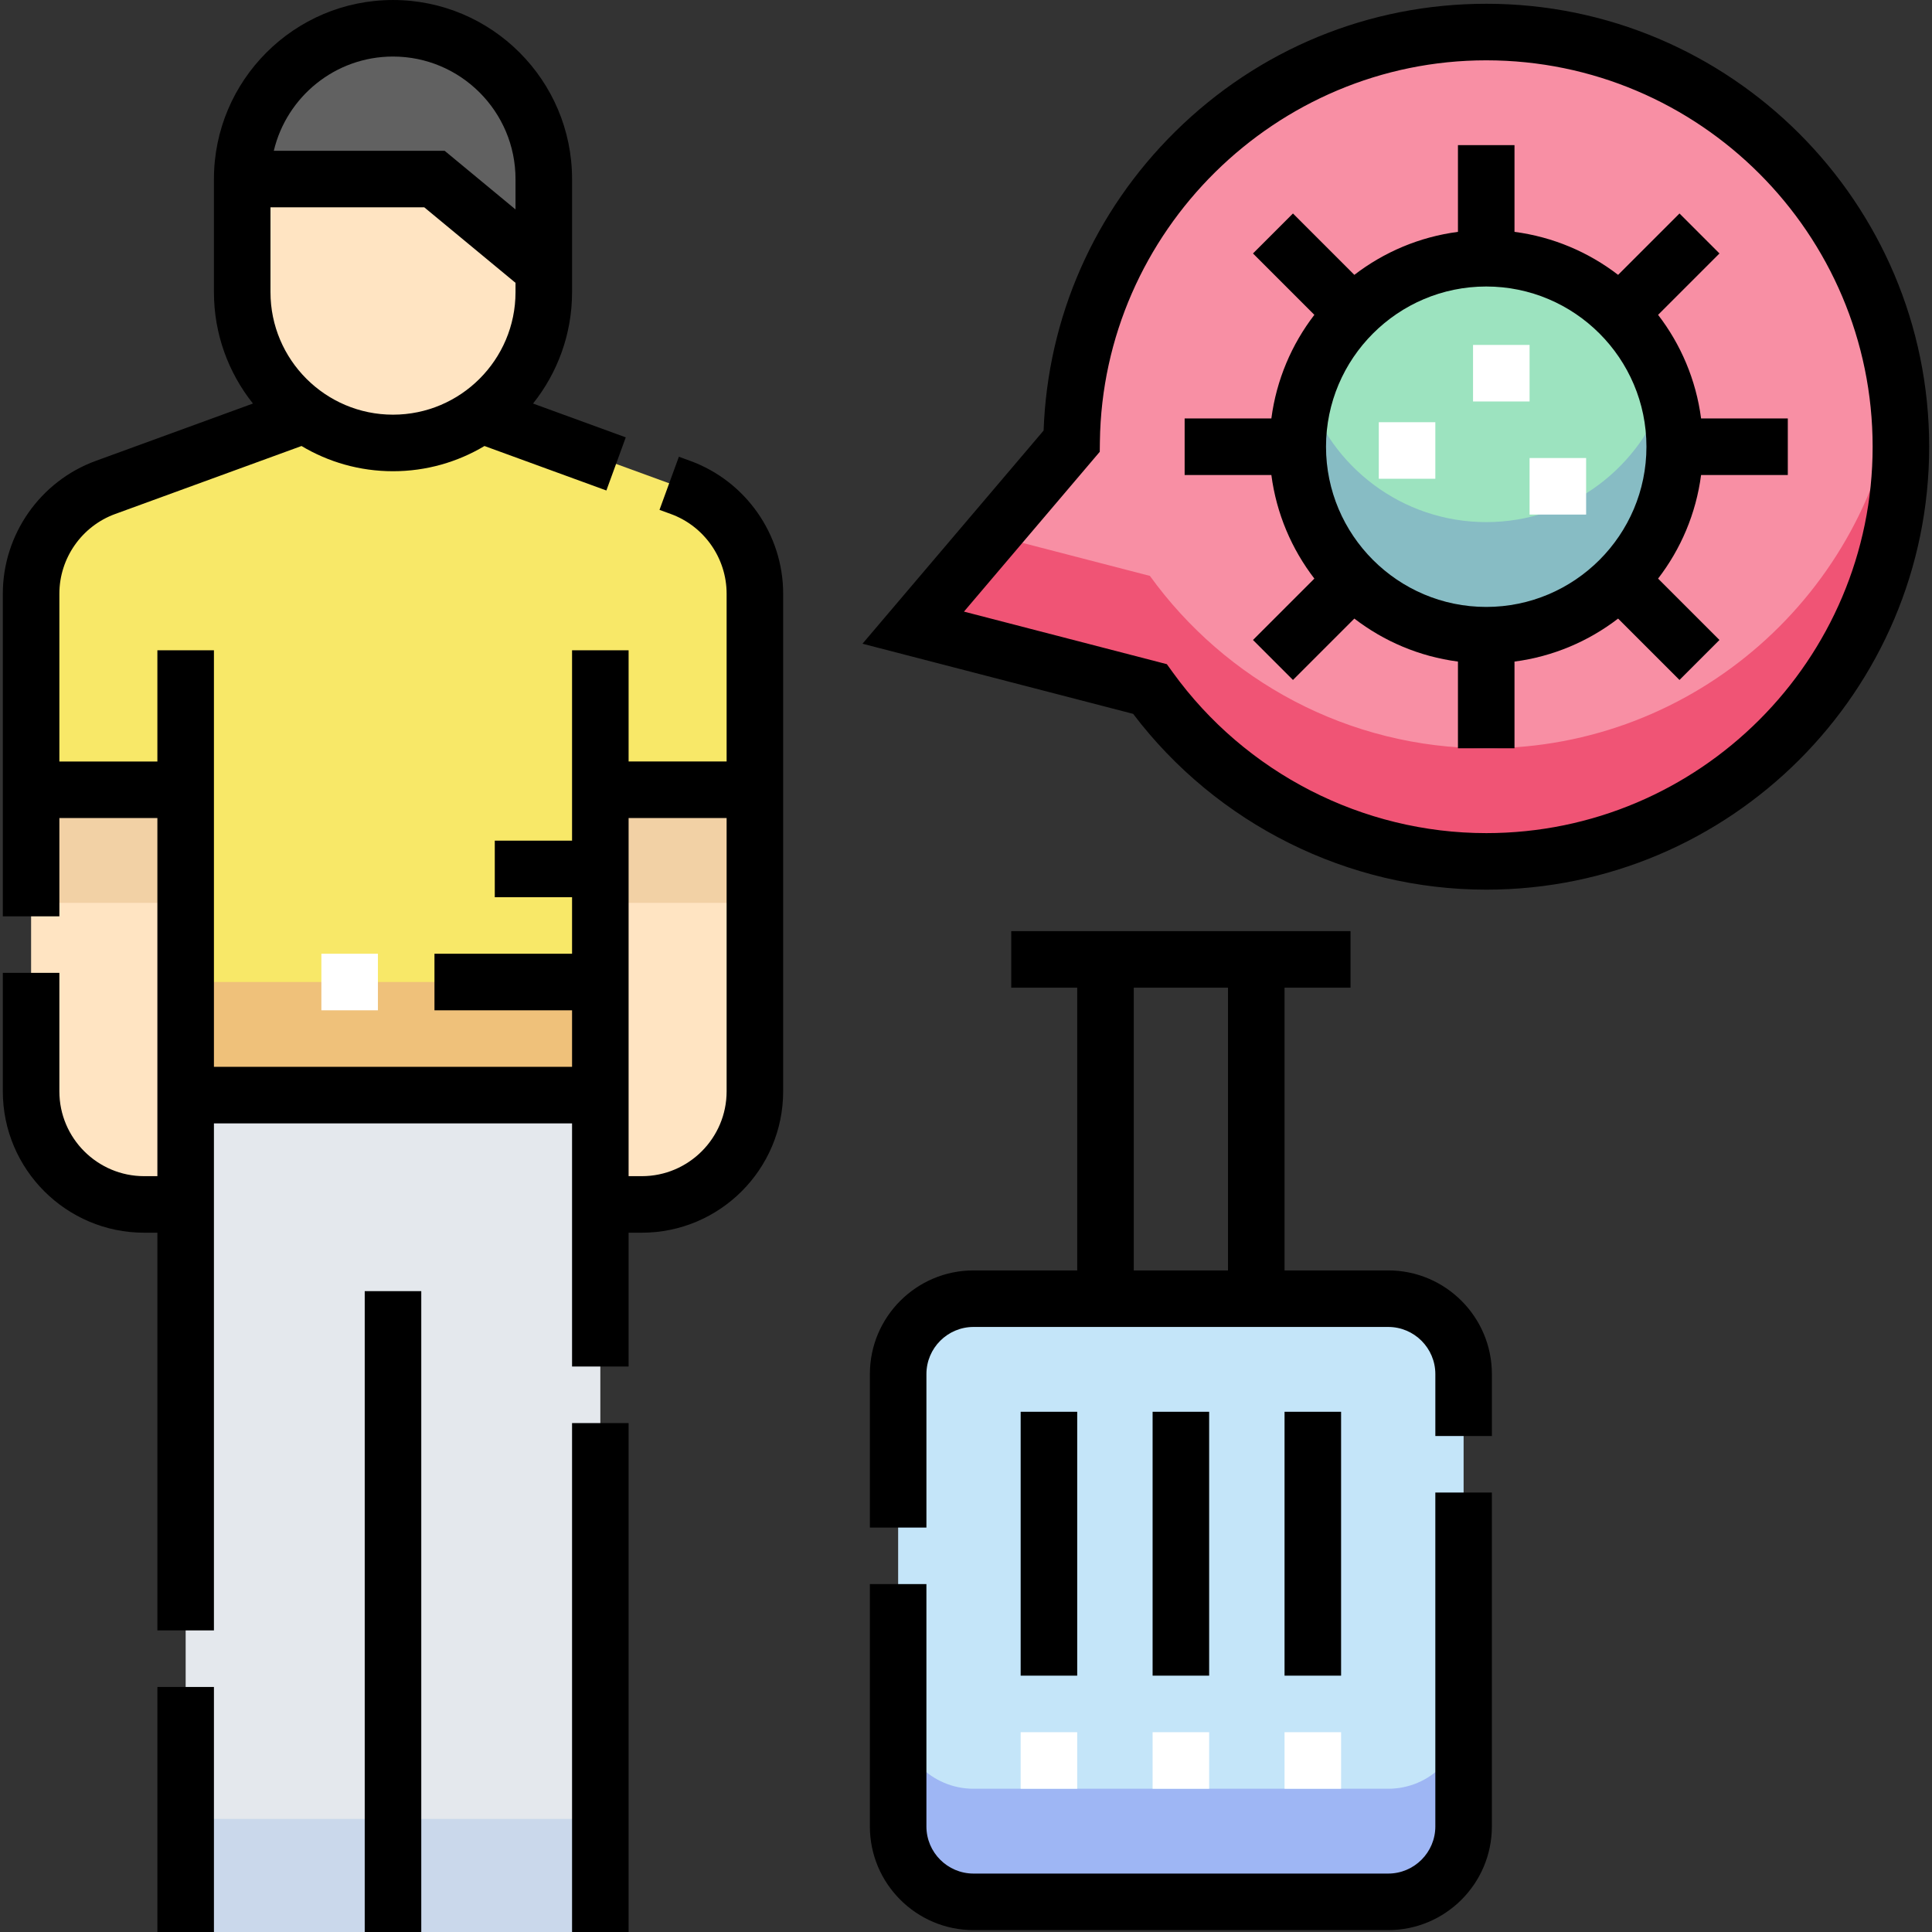<svg id="Capa_1" enable-background="new 0 0 512.5 512.5" height="512" viewBox="0 0 512.5 512.5" width="512" xmlns="http://www.w3.org/2000/svg"><rect x="0" y="0" width="512.5" height="512.5" fill="#333333" stroke="none"/><g><g id="Filled_6_"><path d="m394.25 8.5c-60.169 0-109.2 48.56-109.982 108.547l-42.018 49.453 62.782 16.267c19.996 27.682 52.536 45.733 89.218 45.733 60.655 0 110-49.345 110-110s-49.345-110-110-110z" fill="#f88fa4"/><path d="m394.25 198.5c-36.681 0-69.221-18.051-89.218-45.733l-41.892-10.854-20.89 24.587 62.782 16.267c19.996 27.682 52.536 45.733 89.218 45.733 60.655 0 110-49.345 110-110 0-5.088-.355-10.094-1.027-15-7.339 53.583-53.406 95-108.973 95z" fill="#f05475"/><path d="m49.25 209.5h-41v80c0 16.569 13.431 30 30 30h11z" fill="#ffe4c2"/><path d="m49.25 290.5h110v222h-110z" fill="#e4e8ed"/><path d="m159.25 319.5h11c16.569 0 30-13.431 30-30v-80h-41z" fill="#ffe4c2"/><path d="m180.533 129.306-54.283-19.806h-44l-54.283 19.806c-11.84 4.32-19.717 15.579-19.717 28.183v52.011h41v81h110v-81h41v-52.011c0-12.604-7.877-23.863-19.717-28.183z" fill="#f8e868"/><path d="m368.25 504.5h-110c-11.046 0-20-8.954-20-20v-120c0-11.046 8.954-20 20-20h110c11.046 0 20 8.954 20 20v120c0 11.046-8.954 20-20 20z" fill="#c4e5f9"/><path d="m368.25 474.5h-110c-11.046 0-20-8.954-20-20v30c0 11.046 8.954 20 20 20h110c11.046 0 20-8.954 20-20v-30c0 11.046-8.954 20-20 20z" fill="#9eb6f4"/><path d="m49.25 260.5h110v30h-110z" fill="#efc17a"/><path d="m49.25 482.5h110v30h-110z" fill="#cad8eb"/><path d="m64.25 47.5v30c0 22.091 17.909 40 40 40 22.091 0 40-17.909 40-40v-6l-29-24z" fill="#ffe4c2"/><path d="m64.25 47.5h51l29 24v-24c0-22.091-17.909-40-40-40-22.091 0-40 17.909-40 40z" fill="#616161"/><path d="m8.25 209.5h41v30h-41z" fill="#f2d1a5"/><path d="m159.25 209.5h41v30h-41z" fill="#f2d1a5"/><circle cx="394.25" cy="118.5" fill="#9ce3bf" r="50"/><path d="m394.25 138.5c-22.346 0-41.312-14.736-47.698-35-1.493 4.738-2.302 9.776-2.302 15 0 27.57 22.43 50 50 50s50-22.43 50-50c0-5.224-.809-10.262-2.302-15-6.386 20.264-25.352 35-47.698 35z" fill="#87bcc4"/></g><g fill="#fff"><path d="m85.25 253h15v15h-15z"/><path d="m390.75 91.5h15v15h-15z"/><path d="m365.75 112h15v15h-15z"/><path d="m405.75 121.5h15v15h-15z"/><path d="m340.75 459.5h15v15h-15z"/><path d="m305.75 459.5h15v15h-15z"/><path d="m270.75 459.5h15v15h-15z"/></g><g id="Outline_6_"><path d="m394.25 1c-31.067 0-60.378 12.055-82.532 33.943-21.48 21.223-33.804 49.28-34.881 79.268l-48.047 56.549 71.794 18.603c22.189 29.255 56.996 46.637 93.666 46.637 64.79 0 117.5-52.71 117.5-117.5s-52.71-117.5-117.5-117.5zm0 220c-32.778 0-63.858-15.935-83.138-42.625l-1.583-2.191-53.818-13.944 36.022-42.396.035-2.701c.727-55.77 46.7-101.143 102.482-101.143 56.519 0 102.5 45.981 102.5 102.5s-45.981 102.5-102.5 102.5z"/><path d="m183.103 122.26-3.017-1.101-5.141 14.092 3.017 1.101c8.845 3.227 14.788 11.721 14.788 21.137v44.511h-26v-29.5h-15v50.5h-20.5v15h20.5v15h-36.5v15h36.5v15h-95v-110.5h-15v29.5h-26v-44.511c0-9.416 5.943-17.91 14.788-21.137l49.444-18.041c7.107 4.243 15.406 6.689 24.268 6.689s17.161-2.446 24.268-6.689l32.336 11.799 5.142-14.091-24.593-8.973c6.468-8.117 10.348-18.384 10.348-29.545v-30c0-26.191-21.309-47.5-47.5-47.5s-47.5 21.309-47.5 47.5v30c0 11.161 3.88 21.428 10.348 29.545l-41.703 15.214c-14.741 5.379-24.646 19.536-24.646 35.229v85.582h15v-26.071h26v95h-3.5c-12.407 0-22.5-10.093-22.5-22.5v-31.429h-15v31.429c0 20.678 16.822 37.5 37.5 37.5h3.5v105.5h15v-134.5h95v64.5h15v-35.5h3.5c20.678 0 37.5-16.822 37.5-37.5v-132.011c0-15.693-9.905-29.85-24.647-35.229zm-78.853-107.26c17.92 0 32.5 14.58 32.5 32.5v8.058l-18.799-15.558h-45.318c3.396-14.315 16.278-25 31.617-25zm-32.5 40h40.799l24.201 20.028v2.472c0 17.92-14.58 32.5-32.5 32.5s-32.5-14.58-32.5-32.5zm121 234.5c0 12.407-10.093 22.5-22.5 22.5h-3.5v-95h26z"/><path d="m41.75 447.5h15v65h-15z"/><path d="m96.75 342.5h15v170h-15z"/><path d="m151.75 377.5h15v135h-15z"/><path d="m380.75 484.5c0 6.893-5.607 12.5-12.5 12.5h-110c-6.893 0-12.5-5.607-12.5-12.5v-64.286h-15v64.286c0 15.164 12.336 27.5 27.5 27.5h110c15.164 0 27.5-12.336 27.5-27.5v-88.571h-15z"/><path d="m368.25 337h-27.5v-75h17.5v-15h-90v15h17.5v75h-27.5c-15.164 0-27.5 12.336-27.5 27.5v40.714h15v-40.714c0-6.893 5.607-12.5 12.5-12.5h110c6.893 0 12.5 5.607 12.5 12.5v16.429h15v-16.429c0-15.164-12.336-27.5-27.5-27.5zm-42.5 0h-25v-75h25z"/><path d="m340.75 374.5h15v70h-15z"/><path d="m305.75 374.5h15v70h-15z"/><path d="m270.75 374.5h15v70h-15z"/><path d="m451.245 111c-1.342-10.251-5.388-19.658-11.406-27.483l16.283-16.282-10.606-10.606-16.283 16.282c-7.824-6.018-17.232-10.064-27.483-11.406v-23.005h-15v23.005c-10.251 1.342-19.658 5.388-27.483 11.406l-16.283-16.282-10.606 10.606 16.283 16.282c-6.018 7.824-10.064 17.232-11.406 27.483h-23.005v15h23.005c1.342 10.251 5.388 19.658 11.406 27.483l-16.283 16.282 10.606 10.606 16.283-16.282c7.824 6.018 17.232 10.064 27.483 11.406v23.005h15v-23.005c10.251-1.342 19.658-5.388 27.483-11.406l16.283 16.282 10.606-10.606-16.283-16.282c6.018-7.824 10.064-17.232 11.406-27.483h23.005v-15zm-56.995 50c-23.435 0-42.5-19.065-42.5-42.5s19.065-42.5 42.5-42.5 42.5 19.065 42.5 42.5-19.065 42.5-42.5 42.5z"/></g></g></svg>